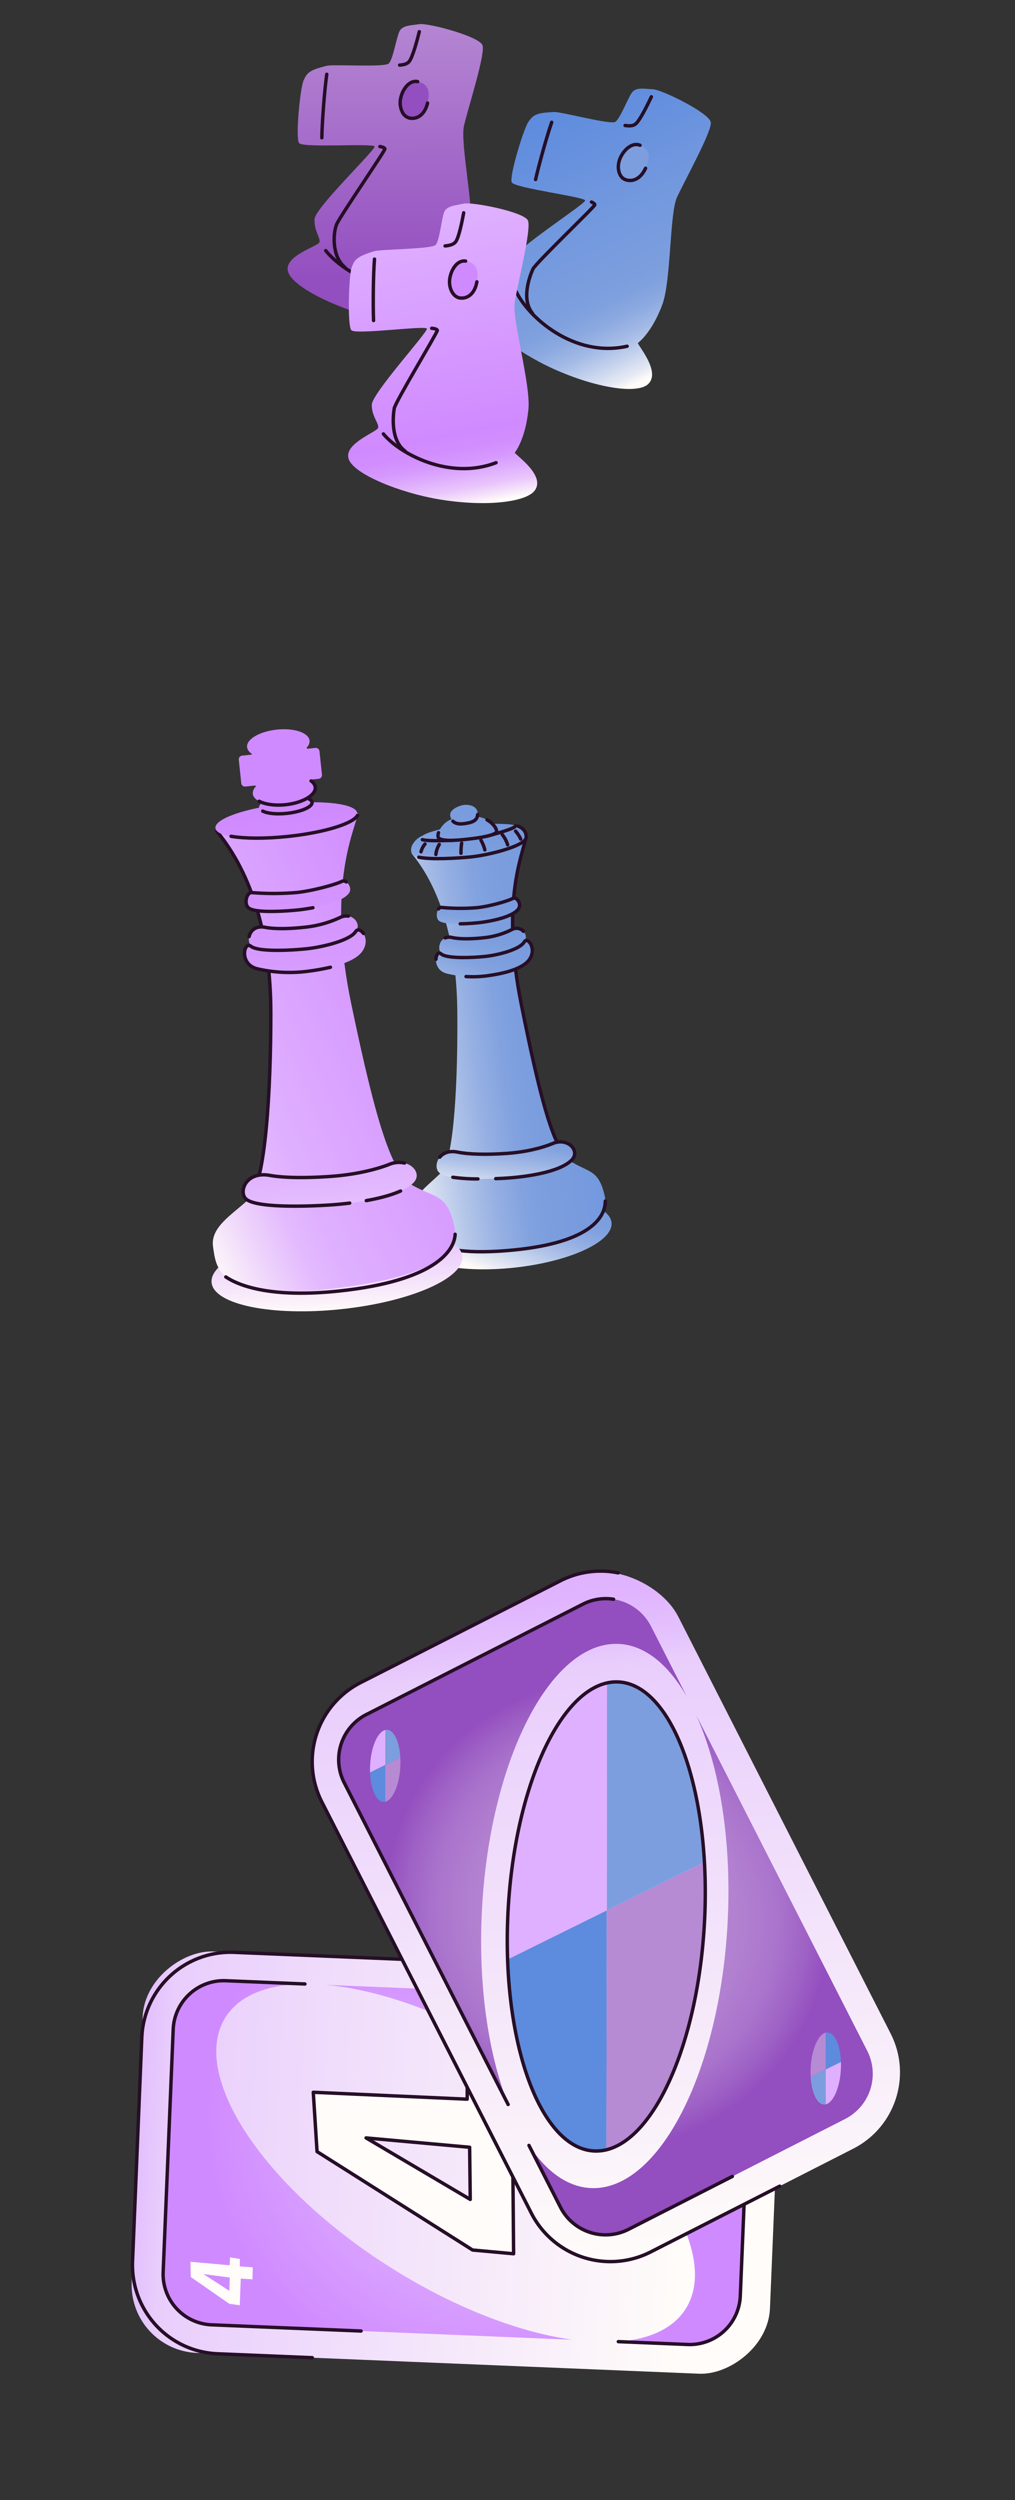 <svg xmlns="http://www.w3.org/2000/svg" xmlns:xlink="http://www.w3.org/1999/xlink" width="593.441" height="1461.311" viewBox="0 0 593.441 1461.311"><rect x="0" y="0" width="593.441" height="1461.311" fill="#333333" stroke="none"/><defs><linearGradient id="a" x1="0.158" y1="0.719" x2="1.509" y2="-0.146" gradientUnits="objectBoundingBox"><stop offset="0" stop-color="#fffcf9"/><stop offset="0.08" stop-color="#e1e6f2"/><stop offset="0.21" stop-color="#b5c7e9"/><stop offset="0.33" stop-color="#96b0e3"/><stop offset="0.43" stop-color="#82a2df"/><stop offset="0.5" stop-color="#7c9ede"/><stop offset="0.67" stop-color="#769ade"/><stop offset="0.9" stop-color="#6590de"/><stop offset="1" stop-color="#5d8bde"/></linearGradient><linearGradient id="b" x1="-0.076" y1="0.554" x2="1.356" y2="0.407" xlink:href="#a"/><linearGradient id="c" x1="-0.807" y1="1.617" x2="1.572" y2="-0.608" xlink:href="#a"/><linearGradient id="d" x1="-1.17" y1="1.865" x2="2.135" y2="-1.007" xlink:href="#a"/><linearGradient id="e" x1="-3.372" y1="2.827" x2="5.317" y2="-2.027" xlink:href="#a"/><linearGradient id="f" x1="-5.779" y1="3.74" x2="3.551" y2="-1.337" xlink:href="#a"/><linearGradient id="g" x1="-2.115" y1="2.071" x2="2.575" y2="-0.741" xlink:href="#a"/><linearGradient id="h" x1="-1.03" y1="1.613" x2="2.13" y2="-0.809" xlink:href="#a"/><linearGradient id="i" x1="-0.846" y1="1.356" x2="2.001" y2="-0.574" xlink:href="#a"/><linearGradient id="j" x1="-0.139" y1="1.01" x2="1.85" y2="-0.839" xlink:href="#a"/><linearGradient id="k" x1="-5.138" y1="2.322" x2="4.867" y2="-0.887" xlink:href="#a"/><linearGradient id="l" x1="0.37" y1="1.036" x2="1.38" y2="-3.118" gradientUnits="objectBoundingBox"><stop offset="0" stop-color="#fffcf9"/><stop offset="0.14" stop-color="#efd6fb"/><stop offset="0.26" stop-color="#e3bafe"/><stop offset="0.34" stop-color="#dfb0ff"/><stop offset="1" stop-color="#d08aff"/></linearGradient><linearGradient id="m" x1="-0.039" y1="0.892" x2="1.012" y2="0.186" xlink:href="#l"/><linearGradient id="n" x1="-1.549" y1="12.016" x2="0.879" y2="-1.784" xlink:href="#l"/><linearGradient id="o" x1="-1.296" y1="9.415" x2="1.024" y2="-2.221" xlink:href="#l"/><linearGradient id="p" x1="-1.056" y1="7.238" x2="1.033" y2="-2.027" xlink:href="#l"/><linearGradient id="q" x1="0.067" y1="3.039" x2="1.528" y2="-5.841" xlink:href="#l"/><linearGradient id="r" x1="-1.235" y1="10.731" x2="0.535" y2="0.295" xlink:href="#l"/><linearGradient id="s" x1="-4.41" y1="20.606" x2="0.444" y2="0.728" xlink:href="#l"/><linearGradient id="t" x1="-2.89" y1="5.257" x2="0.25" y2="0.863" xlink:href="#l"/><linearGradient id="v" x1="0.504" y1="-0.115" x2="0.498" y2="0.869" gradientUnits="objectBoundingBox"><stop offset="0" stop-color="#dfb0ff"/><stop offset="0.06" stop-color="#e0b4fe"/><stop offset="0.12" stop-color="#e4c1fd"/><stop offset="0.16" stop-color="#e9cefc"/><stop offset="1" stop-color="#fffcf9"/></linearGradient><radialGradient id="w" cx="0.188" cy="0.387" r="0.526" gradientTransform="translate(-0.274) scale(1.549 1)" gradientUnits="objectBoundingBox"><stop offset="0" stop-color="#dfb0ff"/><stop offset="0.33" stop-color="#ddacff"/><stop offset="0.65" stop-color="#d8a0ff"/><stop offset="0.96" stop-color="#d18dff"/><stop offset="1" stop-color="#d08aff"/></radialGradient><radialGradient id="x" cx="0.81" cy="0.614" r="0.54" gradientTransform="translate(-0.244) scale(1.487 1)" xlink:href="#w"/><linearGradient id="y" x1="0.646" y1="-0.076" x2="0.358" y2="1.061" xlink:href="#v"/><radialGradient id="z" cx="0.564" cy="0.094" r="0.649" gradientTransform="translate(0.144) scale(0.713 1)" gradientUnits="objectBoundingBox"><stop offset="0" stop-color="#b78ad4"/><stop offset="0.43" stop-color="#b587d3"/><stop offset="0.62" stop-color="#b180d0"/><stop offset="0.78" stop-color="#a973cc"/><stop offset="0.9" stop-color="#9e61c5"/><stop offset="1" stop-color="#934ebf"/></radialGradient><radialGradient id="aa" cx="0.44" cy="0.937" r="0.675" gradientTransform="translate(0.152) scale(0.696 1)" xlink:href="#z"/><linearGradient id="ab" x1="0.384" y1="-0.052" x2="0.549" y2="0.885" gradientUnits="objectBoundingBox"><stop offset="0" stop-color="#b78ad4"/><stop offset="1" stop-color="#934ebf"/></linearGradient><linearGradient id="ac" x1="0.277" y1="0.024" x2="0.79" y2="1.007" gradientUnits="objectBoundingBox"><stop offset="0.04" stop-color="#5d8bde"/><stop offset="0.37" stop-color="#6f96de"/><stop offset="0.67" stop-color="#7c9ede"/><stop offset="0.72" stop-color="#80a1de"/><stop offset="0.78" stop-color="#8daae1"/><stop offset="0.84" stop-color="#a2b9e5"/><stop offset="0.9" stop-color="#c0cfec"/><stop offset="0.97" stop-color="#e7eaf4"/><stop offset="1" stop-color="#fffcf9"/></linearGradient><linearGradient id="ad" x1="0.303" y1="0.072" x2="0.624" y2="1.016" gradientUnits="objectBoundingBox"><stop offset="0" stop-color="#dfb0ff"/><stop offset="0.75" stop-color="#d08aff"/><stop offset="0.8" stop-color="#d18dfe"/><stop offset="0.85" stop-color="#d699fe"/><stop offset="0.89" stop-color="#deacfd"/><stop offset="0.94" stop-color="#e9c6fb"/><stop offset="0.98" stop-color="#f7e8fa"/><stop offset="1" stop-color="#fffcf9"/></linearGradient></defs><g transform="translate(192.808 87.255)"><g transform="matrix(0.995, -0.105, 0.105, 0.995, -102.408, 346.764)"><g transform="translate(116.889 55.22)"><ellipse cx="59.602" cy="20.253" rx="59.602" ry="20.253" transform="translate(0 231.419)" fill="url(#a)"/><path d="M282.362,171.394c15.337,23.237,20.412,56.5,16.712,94.711s-10.671,85.146-19.036,92.117-19.519,12.083-19.055,22.308,2.324,26.955,56.4,27.318c53.288.353,56.913-19,56.072-25.924-1.859-15.337-7.436-14.407-16.731-21.378s-14.077-31.3-19.984-94.808c-5.577-59.952,9.3-85.75,12.548-95.738" transform="translate(-256.573 -146.213)" fill="url(#b)"/><path d="M439.151,356.9C432,346.595,427.713,321,422.573,265.738,417,205.786,431.868,179.987,435.121,170" transform="translate(-342.409 -146.213)" fill="none" stroke="#260f26" stroke-linecap="round" stroke-miterlimit="10" stroke-width="2"/><path d="M261,623c.465,10.225,2.324,26.955,56.4,27.318,46.624.311,55.231-14.468,56.09-22.805" transform="translate(-256.589 -388.683)" fill="none" stroke="#260f26" stroke-linecap="round" stroke-miterlimit="10" stroke-width="2"/><path d="M313.656,151.465c-4.183,1.394-8.365,5.577-6.971,9.76s24.632,5.781,33.462,5.447,33.011-3.188,33.927-7.771-3.253-7.436-6.042-7.9" transform="translate(-280.896 -136.043)" fill="url(#c)"/><path d="M315.19,164.411c7.259,2.375,22.8,2.942,29.655,3.021,11.619.13,33.011-3.188,33.927-7.771.72-3.606-1.631-6.093-4.025-7.241" transform="translate(-285.595 -136.803)" fill="none" stroke="#260f26" stroke-linecap="round" stroke-miterlimit="10" stroke-width="2"/><path d="M333.241,242.828c-2.533-.6-4.369,5.112-2.426,7.436,2.793,3.346,18.929,3.732,23.293,3.718s19.557-.72,23.781-5.577c2.426-2.788-.544-7.278-2.426-6.506-3.4,1.394-14.561,3.253-21.355,3.253A116.968,116.968,0,0,1,333.241,242.828Z" transform="translate(-293.523 -184.65)" fill="url(#d)"/><path d="M331.8,146.1c-1.58.418-11.34,1.348-11.8,4.136-.325,1.943,16.2,2.881,18.557,3.067" transform="translate(-288.164 -133.42)" fill="url(#e)"/><path d="M406.853,146.1c3.012.418,13.236,1.348,13.236,2.742s-13.664,3.644-17.289,4.146" transform="translate(-332.488 -133.42)" fill="url(#f)"/><path d="M322.03,156.79c3.5,1.385,15.62,2.082,17.614,2.235" transform="translate(-289.256 -139.142)" fill="none" stroke="#260f26" stroke-linecap="round" stroke-miterlimit="10" stroke-width="2"/><path d="M402.8,156.146c3.625-.5,17.289-2.751,17.289-4.146" transform="translate(-332.488 -136.579)" fill="none" stroke="#260f26" stroke-linecap="round" stroke-miterlimit="10" stroke-width="2"/><path d="M350.333,135.37c-4.15,1.222-8.324,5.647-8.333,9.123s13.166,3.346,18.432,3.3,15.959-.511,15.959-2.835c0-3.253-4.522-8.486-10.4-9.588" transform="translate(-299.945 -127.677)" fill="url(#g)"/><path d="M336.866,281.366c-6.953-2.324-9.481,5.53-7.376,8.407,3.035,4.146,20.556,4.624,25.3,4.606s18.646-.553,23.776-6.042c3.476-3.718-.869-10.224-6.516-7.9a47.148,47.148,0,0,1-17.261,3.007C347.412,283.443,341.017,282.756,336.866,281.366Z" transform="translate(-292.864 -205.063)" fill="url(#h)"/><path d="M326.4,299.074c-3.039-3.253-6.516,8.365,1.738,11.619a61.64,61.64,0,0,0,23.7,3.936c7.58-.218,21.137-1.264,25.826-7.19s-.023-13.18-2.17-10.224c-3.04,4.183-16.08,6.042-23.461,6.042S329.467,302.36,326.4,299.074Z" transform="translate(-289.778 -213.94)" fill="url(#i)"/><path d="M321.474,162.62a11.656,11.656,0,0,0-2.784,4.229" transform="translate(-287.468 -142.263)" fill="#4e3c4e" stroke="#260f26" stroke-linecap="round" stroke-miterlimit="10" stroke-width="2"/><path d="M339.51,165a14.208,14.208,0,0,0-2.57,5.6" transform="translate(-297.237 -143.537)" fill="#4e3c4e" stroke="#260f26" stroke-linecap="round" stroke-miterlimit="10" stroke-width="2"/><path d="M369.494,166.31a36.42,36.42,0,0,0-1,5.828" transform="translate(-314.124 -144.238)" fill="#4e3c4e" stroke="#260f26" stroke-linecap="round" stroke-miterlimit="10" stroke-width="2"/><path d="M395.13,165a22.438,22.438,0,0,1,1.678,5.935" transform="translate(-328.383 -143.537)" fill="#4e3c4e" stroke="#260f26" stroke-linecap="round" stroke-miterlimit="10" stroke-width="2"/><path d="M422.52,160.92a17.623,17.623,0,0,1,2.514,6.293" transform="translate(-343.044 -141.353)" fill="#4e3c4e" stroke="#260f26" stroke-linecap="round" stroke-miterlimit="10" stroke-width="2"/><path d="M439.66,158.4a19.46,19.46,0,0,1,2.491,4.894" transform="translate(-352.218 -140.004)" fill="#4e3c4e" stroke="#260f26" stroke-linecap="round" stroke-miterlimit="10" stroke-width="2"/><path d="M309.751,551.22c-10.922-3.453-15.309,6.73-12.1,10.634,4.62,5.619,32.407,7.255,39.936,7.5s29.618.344,38.026-6.581c5.693-4.689-.892-13.492-9.969-10.759-6.037,1.817-15.825,3.388-27.536,2.965C326.6,554.567,316.28,553.284,309.751,551.22Z" transform="translate(-275.657 -349.886)" fill="url(#j)"/><path d="M342.5,145a5.831,5.831,0,0,0-.5,2.24c-.009,3.476,13.166,3.346,18.432,3.3s15.959-.511,15.959-2.835c0-2.124-1.924-5.084-4.894-7.2" transform="translate(-299.945 -130.428)" fill="none" stroke="#260f26" stroke-linecap="round" stroke-miterlimit="10" stroke-width="2"/><path d="M367.4,118.9c-3.221.46-7.9,2.324-7.436,5.577s2.324,5.345,7.436,5.228,8.463-.925,8.649-5.4-5.4-5.87-8.649-5.4Z" transform="translate(-309.543 -118.817)" fill="url(#k)"/><path d="M362.6,135.029c1.106,1.4,3.03,2.184,6.228,2.115,4.717-.107,7.938-.8,8.551-4.434" transform="translate(-310.971 -126.253)" fill="none" stroke="#260f26" stroke-linecap="round" stroke-miterlimit="10" stroke-width="2"/><path d="M333.035,568.963c3.1.209,5.684.33,7.315.381,7.529.246,29.618.344,38.026-6.581,5.693-4.689-.892-13.492-9.969-10.759-6.037,1.817-15.825,3.388-27.536,2.965-11.5-.414-21.825-1.7-28.354-3.76-4.954-1.566-8.561-.33-10.726,1.854" transform="translate(-278.422 -349.88)" fill="none" stroke="#260f26" stroke-linecap="round" stroke-miterlimit="10" stroke-width="2"/><path d="M315.56,582.83a106.546,106.546,0,0,0,14.472,2.5" transform="translate(-285.793 -367.182)" fill="none" stroke="#260f26" stroke-linecap="round" stroke-miterlimit="10" stroke-width="2"/><path d="M339.623,313.783a64.619,64.619,0,0,0,12.307.846c7.58-.218,21.137-1.264,25.826-7.19s-.023-13.18-2.17-10.224c-3.04,4.183-16.08,6.042-23.46,6.042s-22.559-.9-25.631-4.183c-1.417-1.52-2.932.2-3.3,2.8" transform="translate(-289.877 -213.94)" fill="none" stroke="#260f26" stroke-linecap="round" stroke-miterlimit="10" stroke-width="2"/><path d="M383.419,282.124a5.476,5.476,0,0,0-6.678-1.687,47.15,47.15,0,0,1-17.261,3.007c-7.38,0-13.775-.688-17.925-2.078a6.573,6.573,0,0,0-4.025-.2" transform="translate(-297.552 -205.063)" fill="none" stroke="#260f26" stroke-linecap="round" stroke-miterlimit="10" stroke-width="2"/><path d="M344.747,253.5c4.522.409,8.988.483,10.987.479,4.369-.014,19.557-.72,23.781-5.577,2.426-2.788-.544-7.278-2.426-6.506-3.4,1.394-14.56,3.253-21.355,3.253a116.966,116.966,0,0,1-20.867-2.324,1.874,1.874,0,0,0-1.826.688" transform="translate(-295.149 -184.65)" fill="none" stroke="#260f26" stroke-linecap="round" stroke-miterlimit="10" stroke-width="2"/></g><g transform="translate(0 0)"><ellipse cx="73.662" cy="23.354" rx="73.662" ry="23.354" transform="translate(0 293.952)" fill="url(#l)"/><path d="M34.169,116.854c18.125,27.42,24.9,65.018,20.254,109.155S41.011,324.368,30.5,332.417,5.964,346.374,6.55,358.187s-1.929,33.044,70.879,31.552,71.529-21.95,70.474-29.944c-2.338-17.716-9.346-16.642-21.03-24.7s-17.693-36.153-25.115-109.518c-7.008-69.252,11.684-99.052,15.769-110.591" transform="translate(-3.496 -61.549)" fill="url(#m)"/><path d="M61.772,119c18.125,27.42,24.9,65.018,20.254,109.155S68.613,326.514,58.1,334.564" transform="translate(-31.098 -63.695)" fill="none" stroke="#260f26" stroke-linecap="round" stroke-width="2"/><path d="M18.52,665.111c8.124,6.748,26.714,15.114,64.823,15.114,56.7,0,69.712-16.471,71.064-25.854" transform="translate(-9.913 -350.254)" fill="none" stroke="#260f26" stroke-linecap="round" stroke-width="2"/><path d="M97.355,199.126c-3.179-.7-5.489,5.907-3.049,8.589,3.513,3.867,23.786,4.313,29.279,4.294s24.576-.832,29.888-6.441c3.049-3.221-.683-8.407-3.049-7.515-4.271,1.613-18.3,3.76-26.839,3.76a159.4,159.4,0,0,1-26.226-2.686Z" transform="translate(-49.932 -105.954)" fill="url(#n)"/><path d="M101.913,243.638c-8.737-2.686-11.916,6.39-9.267,9.713,3.816,4.787,25.835,5.34,31.8,5.317s23.433-.637,29.883-6.981c4.369-4.294-1.092-11.809-8.189-9.128a63.972,63.972,0,0,1-21.694,3.472c-9.276,0-17.312-.795-22.531-2.4Z" transform="translate(-49.104 -129.529)" fill="url(#o)"/><path d="M88.753,264.089c-3.82-3.76-8.189,9.662,2.184,13.422a83.645,83.645,0,0,0,29.781,4.545c9.527-.251,26.57-1.459,32.458-8.3,6-6.981-.028-15.225-2.728-11.809-3.82,4.833-20.207,6.98-29.484,6.98S92.61,267.886,88.753,264.089Z" transform="translate(-45.224 -139.779)" fill="url(#p)"/><path d="M67.837,555.365c-13.724-3.987-19.241,7.771-15.211,12.279,5.809,6.493,40.726,8.384,50.193,8.668s37.226.4,47.79-7.6c7.152-5.414-1.125-15.583-12.525-12.427-7.589,2.1-19.891,3.913-34.61,3.425-14.454-.479-27.434-1.957-35.632-4.341Z" transform="translate(-27.479 -296.826)" fill="url(#q)"/><ellipse cx="41.663" cy="9.837" rx="41.663" ry="9.837" transform="translate(30.09 43.604)" fill="url(#r)"/><path d="M158,117.78c-2.849,4.522-20.412,8-41.655,8-13.45,0-25.426-1.394-33.127-3.565" transform="translate(-44.544 -63.042)" fill="none" stroke="#260f26" stroke-linecap="round" stroke-width="2"/><ellipse cx="15.624" cy="5.208" rx="15.624" ry="5.208" transform="translate(56.708 38.975)" fill="url(#s)"/><path d="M150.559,87.87c2.956.888,4.8,2.147,4.8,3.546,0,2.7-6.864,4.88-15.337,4.88-6.13,0-11.419-1.143-13.873-2.8" transform="translate(-67.522 -47.033)" fill="none" stroke="#260f26" stroke-linecap="round" stroke-width="2"/><path d="M150.4,15.165V28.958a2.18,2.18,0,0,1-2.18,2.18h-4.239a.452.452,0,0,0-.293.795,5.209,5.209,0,0,1,2.063,3.853c0,4.62-8.217,8.365-18.357,8.365s-18.358-3.746-18.358-8.365a5.2,5.2,0,0,1,2.045-3.839.459.459,0,0,0-.3-.809H105.17a2.18,2.18,0,0,1-2.18-2.18V15.16a2.178,2.178,0,0,1,2.175-2.175h5.41a.351.351,0,0,0,.228-.618,5.34,5.34,0,0,1-2.235-4c0-4.62,8.217-8.365,18.358-8.365s18.357,3.746,18.357,8.365a5.121,5.121,0,0,1-1.929,3.732.515.515,0,0,0,.358.888h4.5a2.18,2.18,0,0,1,2.18,2.18Z" transform="translate(-55.126 0)" fill="url(#t)"/><path d="M152.7,198.665a2.345,2.345,0,0,0-2.268-.613c-4.271,1.613-18.3,3.76-26.839,3.76a159.4,159.4,0,0,1-26.226-2.686c-3.179-.7-5.489,5.907-3.049,8.589,3.513,3.867,23.786,4.313,29.279,4.294,1.7,0,4.713-.088,8.212-.367" transform="translate(-49.938 -105.953)" fill="none" stroke="#260f26" stroke-linecap="round" stroke-width="2"/><path d="M151.476,242.265a7.879,7.879,0,0,0-4.9.307,63.971,63.971,0,0,1-21.694,3.472c-9.276,0-17.312-.795-22.531-2.4-5.442-1.673-8.733,1.222-9.792,4.443" transform="translate(-49.543 -129.536)" fill="none" stroke="#260f26" stroke-linecap="round" stroke-width="2"/><path d="M154.863,263.5c-1.148-2.2-3.146-3.16-4.415-1.557-3.82,4.833-20.207,6.98-29.484,6.98s-28.354-1.036-32.212-4.833c-3.82-3.76-8.189,9.662,2.184,13.422a83.646,83.646,0,0,0,29.781,4.545,128.2,128.2,0,0,0,12.9-.934" transform="translate(-45.224 -139.778)" fill="none" stroke="#260f26" stroke-linecap="round" stroke-width="2"/><path d="M150.4,15.165V28.958a2.18,2.18,0,0,1-2.18,2.18h-4.239a.452.452,0,0,0-.293.795,5.209,5.209,0,0,1,2.063,3.853c0,4.62-8.217,8.365-18.357,8.365s-18.358-3.746-18.358-8.365a5.2,5.2,0,0,1,2.045-3.839.459.459,0,0,0-.3-.809H105.17a2.18,2.18,0,0,1-2.18-2.18V15.16a2.178,2.178,0,0,1,2.175-2.175h5.41a.351.351,0,0,0,.228-.618,5.34,5.34,0,0,1-2.235-4c0-4.62,8.217-8.365,18.358-8.365s18.357,3.746,18.357,8.365a5.121,5.121,0,0,1-1.929,3.732.515.515,0,0,0,.358.888h4.5a2.18,2.18,0,0,1,2.18,2.18Z" transform="translate(-55.126 0)" fill="url(#t)"/><path d="M154.4,68.71a5.209,5.209,0,0,1,2.063,3.853c0,4.62-8.217,8.365-18.358,8.365-6.265,0-11.791-1.427-15.1-3.611" transform="translate(-65.836 -36.777)" fill="none" stroke="#260f26" stroke-linecap="round" stroke-width="2"/><path d="M204.26,596.576c7.05-.507,14.528-1.524,20.519-3.485" transform="translate(-109.331 -317.453)" fill="none" stroke="#260f26" stroke-linecap="round" stroke-width="2"/><path d="M146.915,556.452a14.594,14.594,0,0,0-8.826-.172c-7.589,2.1-19.891,3.913-34.61,3.425-14.454-.479-27.434-1.957-35.632-4.341-13.724-3.987-19.241,7.771-15.211,12.279,5.809,6.493,40.726,8.384,50.193,8.668,2.328.07,5.763.13,9.774.06" transform="translate(-27.484 -296.826)" fill="none" stroke="#260f26" stroke-linecap="round" stroke-width="2"/></g></g><g transform="translate(-203.279 1214.33) rotate(-57)"><g transform="translate(-13.725 -8.416)"><rect width="234.848" height="373.5" rx="39.8" transform="translate(0 119.653) rotate(-30.63)" fill="url(#v)"/><path d="M36.495,197.921,8.25,150.221A51.9,51.9,0,0,1,26.467,79.114L139.223,12.35a51.9,51.9,0,0,1,71.106,18.217L347.756,262.624" transform="translate(18.201 14.091)" fill="none" stroke="#260f26" stroke-linecap="round" stroke-linejoin="round" stroke-width="2"/><g transform="translate(34.625 35.097)"><path d="M216.631,186.669c.978,87.941-30.435,159.582-70.141,160.025-13.627.156-26.471-8.111-37.49-22.585l20.655,34.869a29.614,29.614,0,0,0,40.567,10.393l122.262-72.4a29.614,29.614,0,0,0,10.393-40.567L190.59,66.82c15.465,29.027,25.506,71.9,26.041,119.849Z" transform="translate(16.406 -2.244)" fill="url(#w)"/><path d="M102.049,203.314c-.978-87.941,30.435-159.582,70.141-160.025,15.348-.17,29.679,10.328,41.558,28.323L190.186,31.827a29.614,29.614,0,0,0-40.567-10.393L27.357,93.844a29.614,29.614,0,0,0-10.393,40.567L124.543,316.07C111.1,287.369,102.532,247.493,102.049,203.314Z" transform="translate(-12.828 -17.298)" fill="url(#x)"/></g><g transform="translate(34.625 35.11)"><path d="M108.99,270.456l20.655,34.869a29.614,29.614,0,0,0,40.567,10.393l122.262-72.4" transform="translate(16.403 51.396)" fill="none" stroke="#260f26" stroke-linecap="round" stroke-linejoin="round" stroke-width="2"/><path d="M213.749,71.621,190.186,31.837a29.614,29.614,0,0,0-40.567-10.393L27.357,93.841a29.614,29.614,0,0,0-10.393,40.567l44.544,75.227" transform="translate(-12.828 -17.308)" fill="none" stroke="#260f26" stroke-linecap="round" stroke-linejoin="round" stroke-width="2"/></g><path d="M205.624,176.872l-10.015-20.46-15.244,9.793L134.739,88.54,106.86,109.273l1.278,107.6,11.227,21.307L170.26,204.49l14.031,22.9,22.833-15.335-15.452-25.441,13.94-9.728ZM132.2,199.6l-3.025-70.637,28.4,53.75-25.376,16.9Z" transform="translate(50.381 39.456)" fill="#fffcf9"/><path d="M53.556,107.068l-2.334-5.333-4,2.334L36.422,83.74l-7.341,4.981-.861,27.5,2.634,5.555,13.366-8.046,3.338,6,6-3.664L49.892,109.4Zm-19,4.994V93.989l6.663,14.044-6.663,4.029Z" transform="translate(26.475 37.996)" fill="#fffcf9"/><path d="M205.624,176.872l-10.015-20.46-15.244,9.793L134.739,88.54,106.86,109.273l1.278,107.6,11.227,21.307L170.26,204.49l14.031,22.9,22.833-15.335-15.452-25.441,13.94-9.728ZM132.2,199.6l-3.025-70.637,28.4,53.75-25.376,16.9Z" transform="translate(50.381 39.456)" fill="none" stroke="#260f26" stroke-linecap="round" stroke-linejoin="round" stroke-width="2"/></g><g transform="translate(155.634 -13.569)"><rect width="234.848" height="373.5" rx="50" transform="translate(186.75 0) rotate(30)" fill="url(#y)"/><path d="M479.187,99.268A51.657,51.657,0,0,0,456.9,73.488L343.416,7.963a51.9,51.9,0,0,0-70.9,19L137.673,260.532a51.9,51.9,0,0,0,19,70.9l73.3,42.314" transform="translate(-111.727 17.998)" fill="none" stroke="#260f26" stroke-linecap="round" stroke-linejoin="round" stroke-width="2"/><g transform="translate(72.927 136.044)"><path d="M323.053,203.874,268.26,171.353,379.868,99.06a24.655,24.655,0,0,1,4.16,5.346C397.394,127.565,370.923,168.8,323.053,203.874Z" transform="translate(-142.842 -88.238)" fill="#7c9ede"/><path d="M392.833,101.583,281.225,173.876l-55.615-33c7.472-5.229,15.413-10.288,23.759-15.113,60.961-35.195,122.288-44.974,143.464-24.176Z" transform="translate(-155.807 -90.761)" fill="#dfb0ff"/><path d="M297.5,162.194,180.087,238.242a25.353,25.353,0,0,1-4.551-5.738C161.674,208.5,190.649,165.05,241.883,129.19Z" transform="translate(-172.079 -79.079)" fill="#5d8bde"/><path d="M350.424,187.021a318.827,318.827,0,0,1-29.131,18.973C260.71,240.98,199.749,250.851,178.22,230.548L295.631,154.5Z" transform="translate(-170.212 -71.385)" fill="#b78ad4"/></g><g transform="translate(34.153 34.95)"><path d="M339.149,221.87c-76.166,43.97-154,51.729-173.86,17.343-6.82-11.8-5.92-27.045,1.291-43.749l-20.264,35.1a29.613,29.613,0,0,0,10.836,40.45l123.057,71.041a29.613,29.613,0,0,0,40.45-10.836L430.819,140.41c-17.708,27.71-50.164,57.493-91.683,81.46Z" transform="translate(-142.344 25.426)" fill="url(#z)"/><path d="M258.464,135.973c76.166-43.97,154-51.729,173.86-17.343,7.667,13.288,5.555,30.931-4.3,50.112L451.14,128.7A29.613,29.613,0,0,0,440.3,88.247L317.247,17.206A29.613,29.613,0,0,0,276.8,28.042L171.24,210.874c18.425-25.793,48.978-52.811,87.237-74.9Z" transform="translate(-133.56 -13.234)" fill="url(#aa)"/></g><g transform="translate(179.86 51.486)"><path d="M277.294,43.3,268.87,38.31,286.03,27.2a3.867,3.867,0,0,1,.639.822c2.06,3.56-2.021,9.9-9.376,15.3Z" transform="translate(-249.589 -25.524)" fill="#7c9ede"/><path d="M288.025,27.578l-17.16,11.11-8.554-5.072c1.148-.808,2.373-1.578,3.651-2.321,9.376-5.412,18.8-6.911,22.063-3.716Z" transform="translate(-251.583 -25.915)" fill="#dfb0ff"/><path d="M273.365,36.893l-18.047,11.7a4.216,4.216,0,0,1-.7-.887c-2.125-3.69,2.321-10.367,10.2-15.883Z" transform="translate(-254.084 -24.12)" fill="#5d8bde"/><path d="M281.5,40.714a48.387,48.387,0,0,1-4.486,2.921c-9.31,5.385-18.686,6.9-22,3.782l18.047-11.7,8.424,4.994Z" transform="translate(-253.799 -22.934)" fill="#b78ad4"/></g><g transform="translate(171.811 363.823)"><path d="M257.82,271.813l8.424,4.994-17.16,11.11a3.868,3.868,0,0,1-.639-.822c-2.06-3.56,2.021-9.9,9.376-15.3Z" transform="translate(-247.911 -263.507)" fill="#7c9ede"/><path d="M248.81,286.76l17.16-11.11,8.554,5.072c-1.147.809-2.373,1.578-3.651,2.321-9.376,5.412-18.8,6.911-22.063,3.716Z" transform="translate(-247.638 -262.336)" fill="#dfb0ff"/><path d="M261.97,278.377l18.047-11.7a4.217,4.217,0,0,1,.7.887c2.126,3.69-2.321,10.367-10.2,15.883l-8.554-5.072Z" transform="translate(-243.638 -265.063)" fill="#5d8bde"/><path d="M255.51,273.746A48.388,48.388,0,0,1,260,270.825c9.31-5.385,18.686-6.9,22-3.782l-18.047,11.7-8.424-4.994Z" transform="translate(-245.602 -265.44)" fill="#b78ad4"/></g><path d="M413.265,106.929a24.655,24.655,0,0,0-4.16-5.346c-21.177-20.8-82.5-11.019-143.464,24.176-8.345,4.825-16.287,9.884-23.759,15.113-51.234,35.86-80.208,79.308-66.347,103.315a25.351,25.351,0,0,0,4.551,5.738c21.529,20.3,82.49,10.432,143.073-24.554A318.827,318.827,0,0,0,352.291,206.4C400.16,171.32,426.631,130.088,413.265,106.929Z" transform="translate(-99.152 45.283)" fill="none" stroke="#260f26" stroke-linecap="round" stroke-linejoin="round" stroke-width="2"/><g transform="translate(34.166 34.937)"><path d="M166.59,182.62l-20.264,35.1a29.613,29.613,0,0,0,10.836,40.45l58.992,34.06" transform="translate(-142.354 38.27)" fill="none" stroke="#260f26" stroke-linecap="round" stroke-linejoin="round" stroke-width="2"/><path d="M452.486,101.72a29.5,29.5,0,0,0-12.192-13.483L317.237,17.2a29.613,29.613,0,0,0-40.45,10.836L171.23,210.864" transform="translate(-133.576 -13.224)" fill="none" stroke="#260f26" stroke-linecap="round" stroke-linejoin="round" stroke-width="2"/></g></g></g><g transform="matrix(0.974, 0.225, -0.225, 0.974, -4.605, -87.26)"><g transform="translate(0.003 0.004)"><path d="M11.495,36.838C2.042,41.565,1.1,43.456.151,48.182S2.987,82.109,5.823,84.519s42.538-9.869,43.484-7.978S23.633,119.079,24.654,125.7s5.955,10.011,5.851,12.572S12.44,150.274,16.221,158.782s33.085,15.125,56.718,15.125c27.414,0,50.082-6.57,53.882-14.179,4.726-9.453-13.234-17.961-15.125-19.851,1.891-3.781,4.726-12.289,3.781-26.468s-17.961-50.1-17.961-60.5,2.836-43.484,0-48.21S63.486-.973,58.76.917s-9.453,2.836-10.4,6.617,0,17.015-1.891,19.851S15.276,34.948,11.495,36.838Z" transform="translate(-0.003 -0.004)" fill="url(#ab)"/><path d="M62.736,5.56c-.085,5.435-.425,15.465-1.862,18.348-.8,1.607-2.6,2.571-4.944,3.261" transform="translate(-3.063 -0.308)" fill="none" stroke="#260f26" stroke-linecap="round" stroke-linejoin="round" stroke-width="2"/><path d="M13.28,44.09c.794,9.406,3.7,28.264,5.549,36.829" transform="translate(-0.73 -2.416)" fill="none" stroke="#260f26" stroke-linecap="round" stroke-linejoin="round" stroke-width="2"/><path d="M68.647,35.849C64,35.934,61.16,41.625,61.16,47.3s3.63,10.4,7.487,10.4,8.375-2.94,8.479-10.928S74.243,35.736,68.647,35.84Z" transform="translate(-3.349 -1.964)" fill="#934ebf"/><path d="M68.647,35.85C64,35.935,61.16,41.626,61.16,47.3a12.216,12.216,0,0,0,2.817,7.969,6.377,6.377,0,0,0,4.67,2.429c3.857,0,8.375-2.94,8.479-10.928" transform="translate(-3.349 -1.965)" fill="none" stroke="#260f26" stroke-linecap="round" stroke-linejoin="round" stroke-width="2"/><path d="M54.515,80.248c1.73-.123,2.912.1,3.167.681.416.945-16.429,43.6-17.545,49.155-.945,4.726.945,18.906,10.4,23.632" transform="translate(-2.187 -4.392)" fill="none" stroke="#260f26" stroke-linecap="round" stroke-linejoin="round" stroke-width="2"/><path d="M37.21,150.51c12.053,9.623,41.423,19.038,65.481,5.785" transform="translate(-2.039 -8.237)" fill="none" stroke="#260f26" stroke-linecap="round" stroke-linejoin="round" stroke-width="2"/></g><g transform="translate(127.728 7.177)"><path d="M154.47,33.661c-10.19,2.789-11.495,4.452-13.338,8.9s-3.857,33.823-1.541,36.753,43.644-1.361,44.2.671-33.492,36.7-33.785,43.389,3.885,10.984,3.28,13.47-20.069,8.243-18.017,17.327,29.493,21.307,52.662,25.92c26.884,5.36,50.394,3.346,55.612-3.365,6.485-8.347-9.462-20.2-10.947-22.422,2.59-3.337,7.042-11.126,8.886-25.221,1.9-14.5-7.818-52.644-5.785-62.843s11.287-42.094,9.425-47.284S212.861,6.749,207.851,7.675s-9.822.936-11.495,4.452-3.327,16.684-5.738,19.095-32.074,1.314-36.148,2.429Z" transform="translate(-135.12 -7.592)" fill="url(#ac)"/><path d="M211.443,12.46c-1.153,5.341-3.431,15.011-5.4,17.545-1.144,1.475-3.214,2.061-5.785,2.259" transform="translate(-138.683 -7.858)" fill="none" stroke="#260f26" stroke-linecap="round" stroke-linejoin="round" stroke-width="2"/><path d="M155.455,41.71c-.955,9.273-1.692,25.911-1.635,34.73" transform="translate(-136.143 -9.459)" fill="none" stroke="#260f26" stroke-linecap="round" stroke-linejoin="round" stroke-width="2"/><path d="M211.45,43.245c-4.585-.822-8.47,4.2-9.585,9.765s1.531,10.909,5.313,11.665,8.782-1.248,10.446-9.056-.671-11.381-6.173-12.374Z" transform="translate(-138.757 -9.538)" fill="#7c9ede"/><path d="M211.45,43.245c-4.585-.822-8.47,4.2-9.585,9.765s1.531,10.909,5.313,11.665,8.782-1.248,10.446-9.056" transform="translate(-138.757 -9.538)" fill="none" stroke="#260f26" stroke-linecap="round" stroke-linejoin="round" stroke-width="2"/><path d="M189.171,84.22c1.314.246,2.146.652,2.269,1.172.227,1.011-26.052,40.95-26.818,44.779-.926,4.632-2.77,18.726,5.577,25.211" transform="translate(-136.688 -11.784)" fill="none" stroke="#260f26" stroke-linecap="round" stroke-linejoin="round" stroke-width="2"/><path d="M157.74,148.71c10.228,12.894,41.725,30.325,70.4,16.5" transform="translate(-136.357 -15.312)" fill="none" stroke="#260f26" stroke-linecap="round" stroke-linejoin="round" stroke-width="2"/></g><g transform="translate(52.122 95.437)"><path d="M65.765,141.806c-9.122,5.331-9.945,7.288-10.578,12.062s5.057,33.671,8.044,35.893,41.8-12.639,42.869-10.814-22.829,44.126-21.373,50.668,6.6,9.6,6.664,12.157S74.15,254.939,78.479,263.182s34,12.922,57.587,11.372c27.357-1.8,49.543-9.841,52.833-17.677,4.093-9.746-14.387-17.053-16.391-18.821,1.635-3.895,3.914-12.572,2.042-26.657-1.928-14.491-21.2-48.815-21.884-59.194s-.019-43.578-3.157-48.106-34.333-3.431-38.918-1.229-9.245,3.45-9.945,7.288,1.115,16.978-.586,19.936-30.628,9.595-34.286,11.722Z" transform="translate(-55.138 -100.96)" fill="url(#ad)"/><path d="M114.74,108.51c.255,5.577.473,14.662-.709,17.469-.775,1.843-2.826,2.968-5.521,3.857" transform="translate(-58.058 -101.373)" fill="none" stroke="#260f26" stroke-linecap="round" stroke-linejoin="round" stroke-width="2"/><path d="M67.78,148.84c1.276,8.668,5.076,26,7.553,35.127" transform="translate(-55.83 -103.579)" fill="none" stroke="#260f26" stroke-linecap="round" stroke-linejoin="round" stroke-width="2"/><path d="M122.579,137.327c-4.641.388-7.09,6.258-6.721,11.911s4.311,10.134,8.158,9.888,8.158-3.479,7.742-11.457-3.592-10.814-9.179-10.342Z" transform="translate(-58.458 -102.946)" fill="#d08aff"/><path d="M122.579,137.33c-4.641.388-7.09,6.258-6.721,11.911s4.311,10.134,8.158,9.888,8.158-3.479,7.742-11.457" transform="translate(-58.458 -102.949)" fill="none" stroke="#260f26" stroke-linecap="round" stroke-linejoin="round" stroke-width="2"/><path d="M111.284,182.562c1.862-.284,3.167-.151,3.469.425.482.917-14.539,46.31-14.283,50.2.312,4.717,2.184,18.8,11.92,22.9" transform="translate(-57.618 -105.416)" fill="none" stroke="#260f26" stroke-linecap="round" stroke-linejoin="round" stroke-width="2"/><path d="M97.48,252.95c12.1,9.3,43.994,17.847,68,1.569" transform="translate(-57.455 -109.274)" fill="none" stroke="#260f26" stroke-linecap="round" stroke-linejoin="round" stroke-width="2"/></g></g></g></svg>